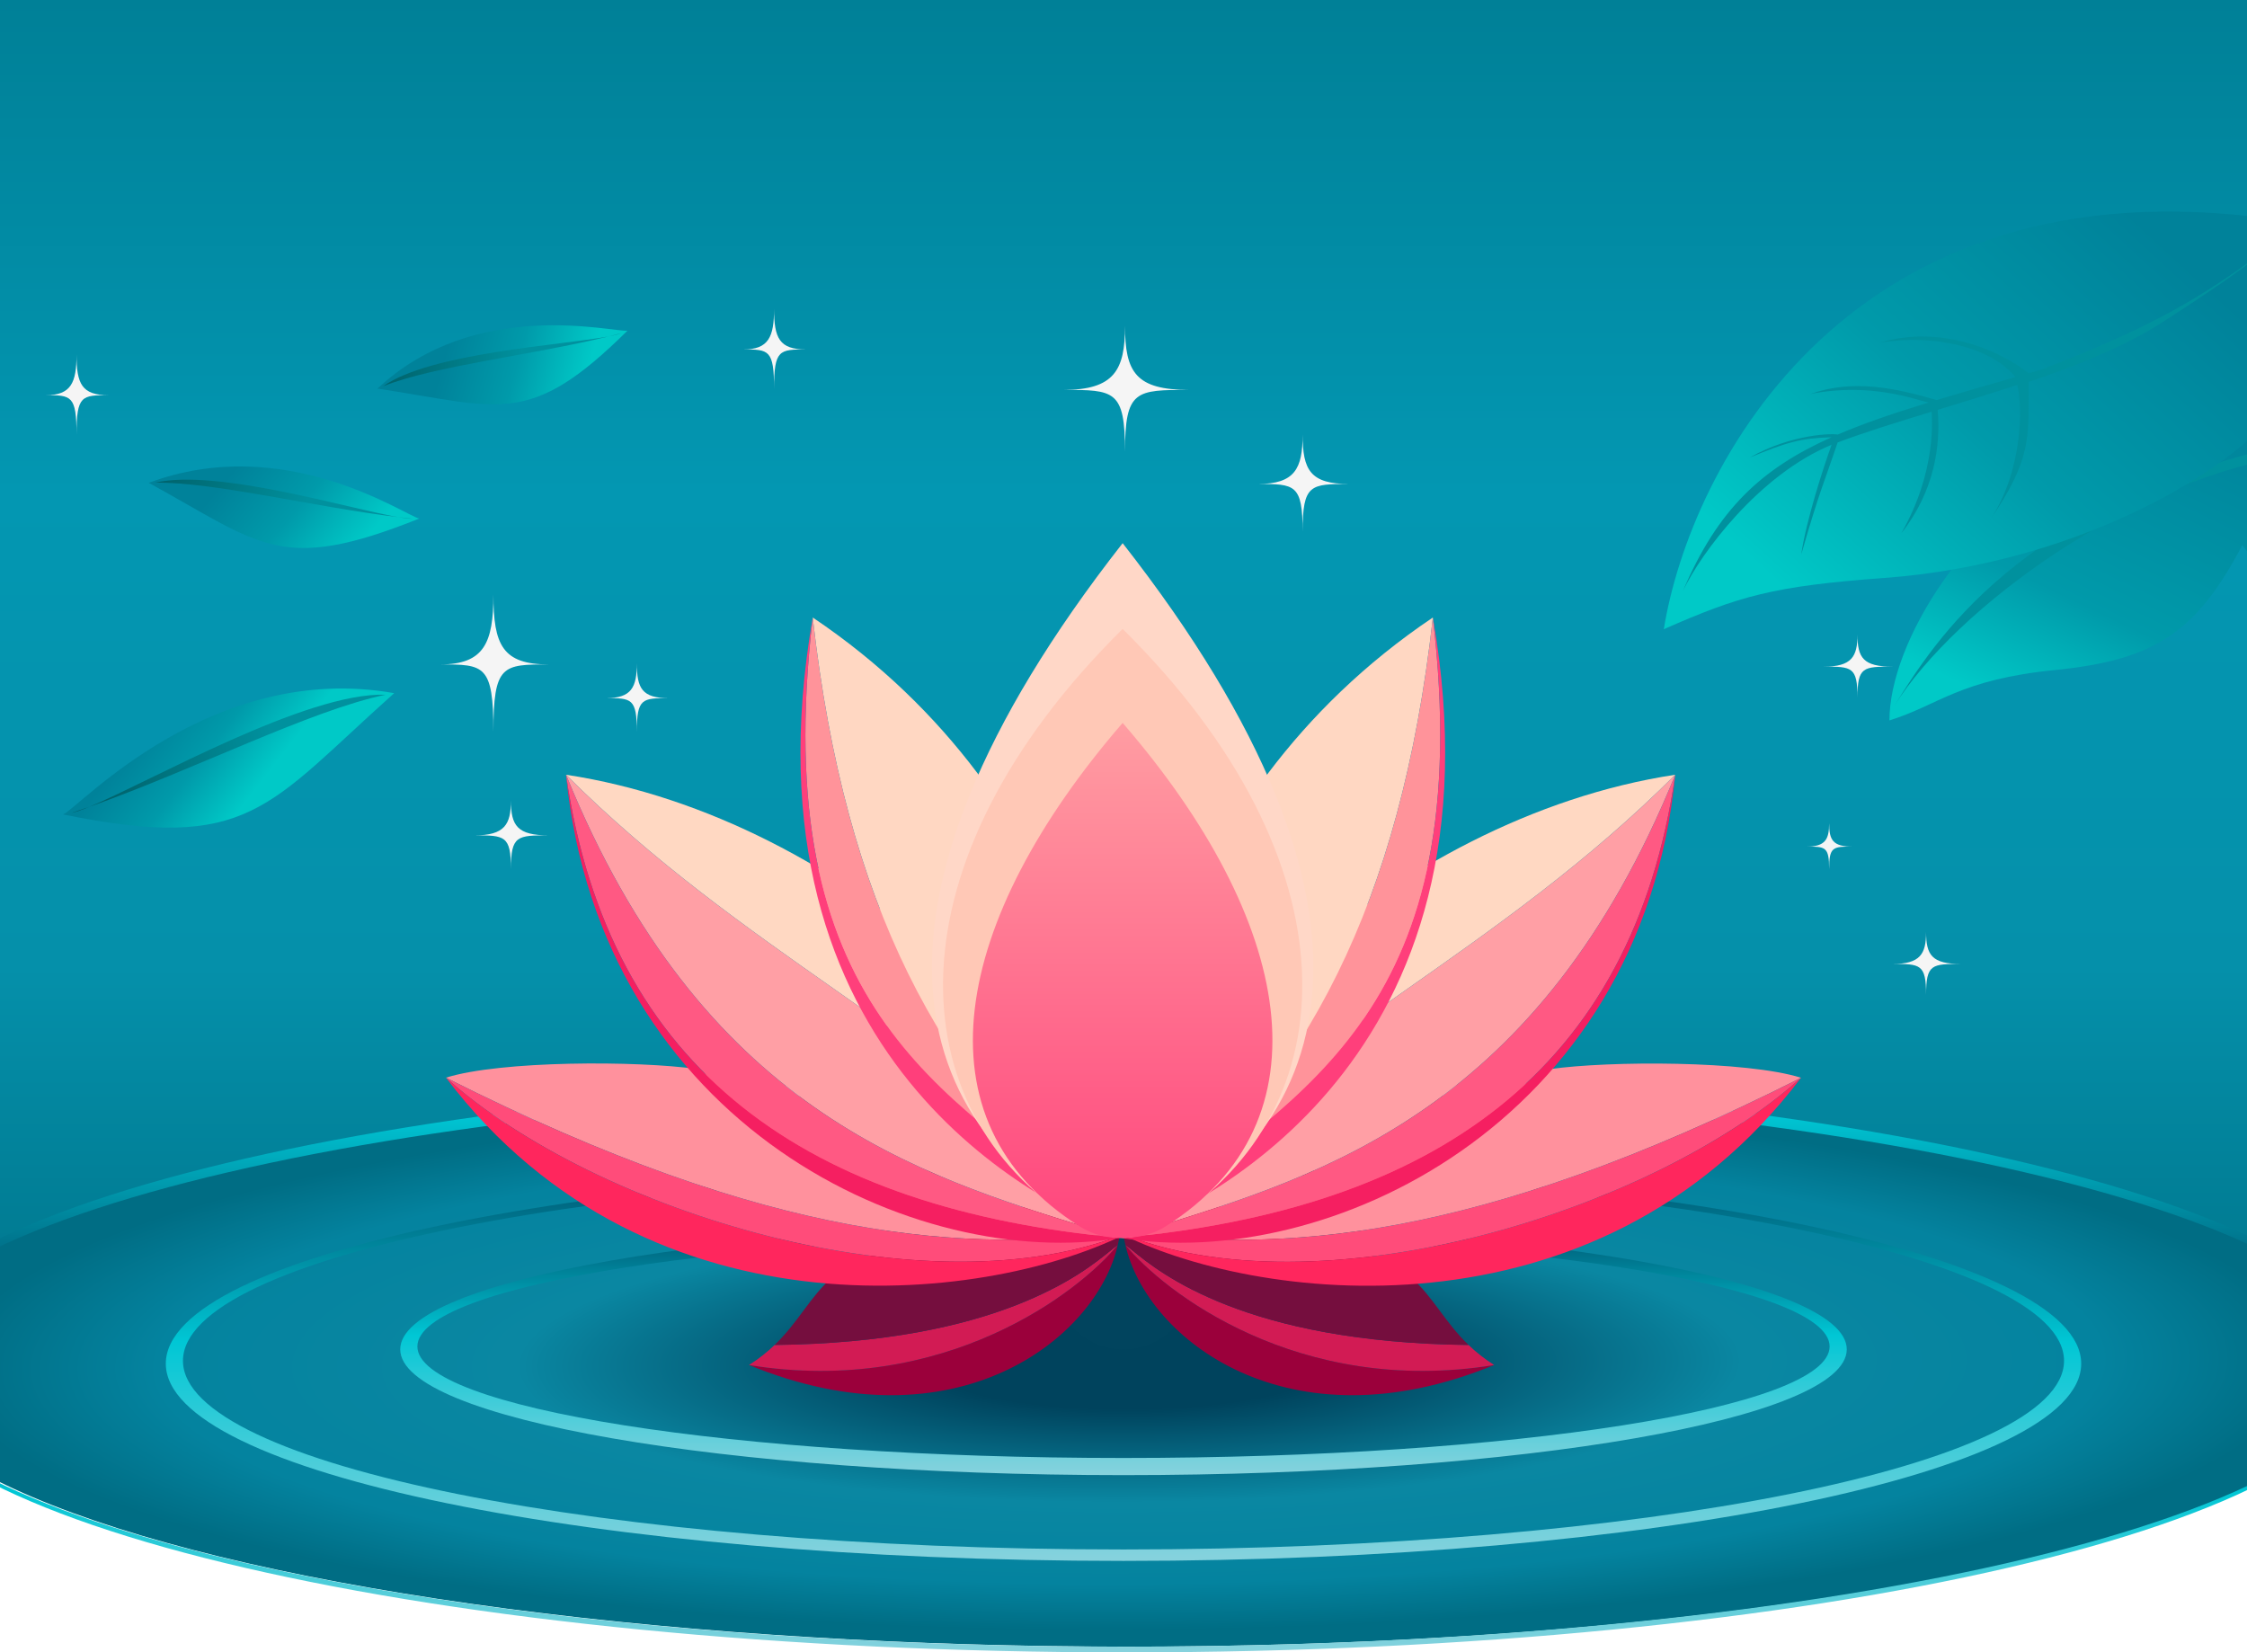<svg width="393" height="289" viewBox="0 0 393 289" fill="none" xmlns="http://www.w3.org/2000/svg">
<rect width="393" height="227" fill="url(#paint0_linear_200_363)"/>
<ellipse cx="197.5" cy="238.5" rx="217.5" ry="49.5" fill="url(#paint1_radial_200_363)"/>
<path fill-rule="evenodd" clip-rule="evenodd" d="M197 289C317.398 289 415 266.39 415 238.5C415 238.416 414.999 238.332 414.997 238.249C414.413 265.748 317.036 288 197 288C76.964 288 -20.413 265.748 -20.997 238.249C-20.999 238.332 -21 238.416 -21 238.5C-21 266.39 76.602 289 197 289Z" fill="url(#paint2_linear_200_363)"/>
<path fill-rule="evenodd" clip-rule="evenodd" d="M414.989 238.505C414.996 238.337 415 238.169 415 238C415 210.386 317.398 188 197 188C76.602 188 -21 210.386 -21 238C-21 238.169 -20.996 238.337 -20.989 238.505C-19.808 211.671 77.337 190 197 190C316.663 190 413.808 211.671 414.989 238.505Z" fill="url(#paint3_linear_200_363)"/>
<ellipse cx="196.5" cy="223" rx="12.5" ry="13" fill="#01445E"/>
<path fill-rule="evenodd" clip-rule="evenodd" d="M196.5 258C266.364 258 323 248.15 323 236C323 223.85 266.364 214 196.5 214C126.636 214 70 223.85 70 236C70 248.15 126.636 258 196.5 258ZM196.5 255C264.707 255 320 246.27 320 235.5C320 224.73 264.707 216 196.5 216C128.293 216 73 224.73 73 235.5C73 246.27 128.293 255 196.5 255Z" fill="url(#paint4_linear_200_363)"/>
<path fill-rule="evenodd" clip-rule="evenodd" d="M196.5 273C289.008 273 364 257.554 364 238.5C364 219.446 289.008 204 196.5 204C103.992 204 29 219.446 29 238.5C29 257.554 103.992 273 196.5 273ZM196.5 271C287.351 271 361 256.225 361 238C361 219.775 287.351 205 196.5 205C105.649 205 32 219.775 32 238C32 256.225 105.649 271 196.5 271Z" fill="url(#paint5_linear_200_363)"/>
<path d="M86.298 128C86.298 116.211 84.681 116.211 77 116.211C84.681 116.211 86.298 112.421 86.298 104C86.298 112.842 87.915 116.211 96 116.211C87.915 116.211 86.298 116.211 86.298 128Z" fill="#F5F5F5"/>
<path d="M89.362 152C89.362 146.105 88.255 146.105 83 146.105C88.255 146.105 89.362 144.211 89.362 140C89.362 144.421 90.468 146.105 96 146.105C90.468 146.105 89.362 146.105 89.362 152Z" fill="#F5F5F5"/>
<path d="M111.383 128C111.383 122.105 110.447 122.105 106 122.105C110.447 122.105 111.383 120.211 111.383 116C111.383 120.421 112.319 122.105 117 122.105C112.319 122.105 111.383 122.105 111.383 128Z" fill="#F5F5F5"/>
<path d="M227.83 93C227.83 84.649 226.468 84.649 220 84.649C226.468 84.649 227.83 81.965 227.83 76C227.83 82.263 229.191 84.649 236 84.649C229.191 84.649 227.83 84.649 227.83 93Z" fill="#F5F5F5"/>
<path d="M324.872 122C324.872 116.596 323.851 116.596 319 116.596C323.851 116.596 324.872 114.86 324.872 111C324.872 115.053 325.894 116.596 331 116.596C325.894 116.596 324.872 116.596 324.872 122Z" fill="#F5F5F5"/>
<path d="M336.872 174C336.872 168.596 335.851 168.596 331 168.596C335.851 168.596 336.872 166.86 336.872 163C336.872 167.053 337.894 168.596 343 168.596C337.894 168.596 336.872 168.596 336.872 174Z" fill="#F5F5F5"/>
<path d="M319.915 152C319.915 148.07 319.234 148.07 316 148.07C319.234 148.07 319.915 146.807 319.915 144C319.915 146.947 320.596 148.07 324 148.07C320.596 148.07 319.915 148.07 319.915 152Z" fill="#F5F5F5"/>
<path d="M135.383 68C135.383 61.123 134.447 61.123 130 61.123C134.447 61.123 135.383 58.912 135.383 54C135.383 59.158 136.319 61.123 141 61.123C136.319 61.123 135.383 61.123 135.383 68Z" fill="#F5F5F5"/>
<path d="M13.383 76C13.383 69.123 12.447 69.123 8 69.123C12.447 69.123 13.383 66.912 13.383 62C13.383 67.158 14.319 69.123 19 69.123C14.319 69.123 13.383 69.123 13.383 76Z" fill="#F5F5F5"/>
<path d="M196.766 79C196.766 68.193 194.894 68.193 186 68.193C194.894 68.193 196.766 64.719 196.766 57C196.766 65.105 198.638 68.193 208 68.193C198.638 68.193 196.766 68.193 196.766 79Z" fill="#F5F5F5"/>
<path d="M11.049 142.448C14.116 140.99 37.121 115.611 68.944 121.232C46.668 141.116 43.691 149.111 11.049 142.448Z" fill="url(#paint6_linear_200_363)"/>
<path d="M15.637 141.107C14.331 141.649 13.275 142.023 12.522 142.177C13.552 141.835 14.591 141.477 15.637 141.107C26.286 136.684 53.495 121.044 67.471 121.503C54.431 124.181 33.931 134.628 15.637 141.107Z" fill="url(#paint7_linear_200_363)"/>
<path d="M73.321 90.697C70.773 90.128 49.857 75.563 26.011 84.445C45.678 95.204 48.973 100.446 73.321 90.697Z" fill="url(#paint8_linear_200_363)"/>
<path d="M69.614 90.444C70.689 90.631 71.551 90.735 72.151 90.73C71.314 90.644 70.467 90.548 69.614 90.444C60.847 88.923 37.905 81.944 27.181 84.412C37.575 84.323 54.693 88.629 69.614 90.444Z" fill="url(#paint9_linear_200_363)"/>
<path d="M109.748 57.832C107.299 58.166 83.169 51.863 66.023 67.965C87.519 71.209 92.519 74.895 109.748 57.832Z" fill="url(#paint10_linear_200_363)"/>
<path d="M106.419 58.843C107.43 58.653 108.223 58.46 108.743 58.254C107.979 58.456 107.204 58.652 106.419 58.843C98.168 60.389 75.36 61.696 67.029 67.543C76.04 63.981 92.692 62.181 106.419 58.843Z" fill="url(#paint11_linear_200_363)"/>
<path d="M366.84 77.805C343.819 89.92 330.462 112.566 330.462 126C339.15 123.296 342.637 118.863 359.429 117.184C377.061 115.421 384.198 110.467 392.175 95.354L396.703 101.063L411.906 73.478C406.476 69.872 389.862 65.689 366.84 77.805Z" fill="url(#paint12_linear_200_363)"/>
<path d="M331.37 123.372L331.302 123.481C342.018 106.301 373.495 83.215 402.165 79.457C422.361 74.804 447.416 66.778 399.461 77.846C353.089 88.549 338.428 112.055 331.37 123.372Z" fill="#00919E"/>
<path d="M397.632 38.347C323.306 27.803 295.575 81.754 291 110.047C304.197 104.248 310.056 102.515 329.535 101.085C365.431 98.449 392.177 80.523 397.632 72.088V38.347Z" fill="url(#paint13_linear_200_363)"/>
<path d="M395.113 44.557C394.229 45.439 389.996 48.786 378.118 56.411C371.825 60.45 363.778 63.787 354.811 66.795C354.811 76.781 355.338 80.293 347.997 91.035C347.971 91.074 347.944 91.113 347.918 91.152C347.944 91.113 347.971 91.074 347.997 91.035C353.751 82.574 353.824 71.014 352.807 67.325C348.279 68.818 343.68 70.221 339.25 71.573L338.903 71.679C339.433 77.915 338.372 85.857 332.539 93.27C338.903 82.15 337.842 72.62 337.842 72.003C331.78 73.855 326.089 75.616 321.403 77.385C319.282 83.739 318.221 85.857 315.04 96.976C315.888 91.046 318.928 81.716 320.343 77.793C307.709 82.992 297.499 96.711 294.358 103.33C300.429 89.086 308.063 81.954 320.343 76.474C314.893 76.632 312.388 77.385 306.025 80.033C313.449 75.797 320.847 75.797 321.403 76.009C326.015 74.028 331.267 72.248 337.312 70.399C335.191 69.972 327.236 66.795 316.631 68.913C324.055 66.266 331.479 67.854 338.718 69.972C342.922 68.704 347.5 67.393 352.5 65.955C348.448 60.971 338.903 58.323 328.827 59.912C340.281 56.523 350.923 62.085 354.811 65.29C355.51 65.088 356.217 64.884 356.932 64.677C377.083 57.057 385.922 51.264 395.113 44.557Z" fill="#00919E"/>
<path d="M196.831 217.738C200.594 234.238 225.331 253.538 261.331 238.738C226.931 244.338 203.331 225.738 196.831 217.738Z" fill="#9B003B"/>
<path fill-rule="evenodd" clip-rule="evenodd" d="M256.851 235.238C258.11 236.448 259.567 237.627 261.331 238.738C226.931 244.338 203.331 225.738 196.831 217.738C197.135 217.941 197.549 218.278 198.092 218.721C202.891 222.636 217.789 234.789 256.851 235.238Z" fill="#D21B54"/>
<path d="M225.831 217.738C211.997 211.238 191.631 194.938 196.831 217.738C197.135 217.941 197.549 218.278 198.092 218.721C202.891 222.636 217.789 234.789 256.851 235.238C248.477 227.185 248.868 217.738 225.831 217.738Z" fill="#750E3E"/>
<path d="M195.5 217.738C191.737 234.238 167 253.538 131 238.738C165.4 244.338 189 225.738 195.5 217.738Z" fill="#9B003B"/>
<path fill-rule="evenodd" clip-rule="evenodd" d="M135.479 235.238C134.221 236.448 132.764 237.627 131 238.738C165.4 244.338 189 225.738 195.5 217.738C195.195 217.941 194.782 218.278 194.239 218.721C189.44 222.636 174.541 234.789 135.479 235.238Z" fill="#D21B54"/>
<path d="M166.5 217.738C180.333 211.238 200.7 194.938 195.5 217.738C195.195 217.941 194.782 218.278 194.239 218.721C189.44 222.636 174.541 234.789 135.479 235.238C143.853 227.185 143.463 217.738 166.5 217.738Z" fill="#750E3E"/>
<path d="M195.5 215.5C224 219 257.5 217.5 315 188.5C305.5 185.5 281.5 185.5 271 187C243.5 204 214 215.5 195.5 215.5Z" fill="#FF919D"/>
<path d="M315 188.5C289 211.893 230.5 230 195.5 215.5C224 219 257.5 217.5 315 188.5Z" fill="#FF4C7A"/>
<path d="M195.5 215.5C218.5 227.5 279 236 315 188.5C289 211.893 230.5 230 195.5 215.5Z" fill="#FF265D"/>
<path d="M197.5 215.485C169 218.985 135.5 217.485 78 188.485C87.5 185.485 111.5 185.485 122 186.985C149.5 203.985 179 215.485 197.5 215.485Z" fill="#FF919D"/>
<path d="M78 188.485C104 211.878 162.5 229.985 197.5 215.485C169 218.985 135.5 217.485 78 188.485Z" fill="#FF4C7A"/>
<path d="M197.5 215.485C174.5 227.485 114 235.985 78 188.485C104 211.878 162.5 229.985 197.5 215.485Z" fill="#FF265D"/>
<path d="M99 135.5C148.5 143 192.8 186.9 196 216.5C182.796 198.894 165.051 186.435 146.097 173.125C130.6 162.244 114.294 150.794 99 135.5Z" fill="#FFD8C2"/>
<path d="M146.097 173.125C165.051 186.435 182.796 198.894 196 216.5C194.409 216.003 192.797 215.507 191.169 215.005C160.058 205.426 122.757 193.941 99 135.5C114.294 150.794 130.6 162.244 146.097 173.125Z" fill="#FF9FA5"/>
<path d="M196 216.5C141.5 211.5 106.5 187.5 99 135.5C122.757 193.941 160.058 205.426 191.169 215.005C192.797 215.507 194.409 216.003 196 216.5Z" fill="#FF5983"/>
<path d="M196 216.5C160.5 222.5 105 197 99 135.5C106.5 187.5 141.5 211.5 196 216.5Z" fill="#F51F61"/>
<path d="M293 135.5C243.5 143 199.2 186.9 196 216.5C209.204 198.894 226.949 186.435 245.903 173.125C261.4 162.244 277.706 150.794 293 135.5Z" fill="#FFD8C2"/>
<path d="M245.903 173.125C226.949 186.435 209.204 198.894 196 216.5C197.591 216.003 199.203 215.507 200.831 215.005C231.942 205.426 269.243 193.941 293 135.5C277.706 150.794 261.4 162.244 245.903 173.125Z" fill="#FF9FA5"/>
<path d="M196 216.5C250.5 211.5 285.5 187.5 293 135.5C269.243 193.941 231.942 205.426 200.831 215.005C199.203 215.507 197.591 216.003 196 216.5Z" fill="#FF5983"/>
<path d="M196 216.5C231.5 222.5 287 197 293 135.5C285.5 187.5 250.5 211.5 196 216.5Z" fill="#F51F61"/>
<path d="M196.61 216C198.119 214.687 199.654 213.41 201.206 212.156C228.226 188.728 244.926 158.686 250.61 108C203.01 140 194.777 193.333 196.61 216Z" fill="#FFD7C2"/>
<path d="M201.206 212.156C228.226 188.728 244.926 158.686 250.61 108C258.635 176.449 227.44 190.97 201.206 212.156Z" fill="#FF939A"/>
<path d="M196.61 216C210.11 211 264.11 185.5 250.61 108C258.635 176.449 227.44 190.97 201.206 212.156C199.706 213.457 198.174 214.738 196.61 216Z" fill="#FF3F7B"/>
<path d="M196.149 216C194.64 214.687 193.105 213.41 191.553 212.156C164.533 188.728 147.833 158.686 142.149 108C189.749 140 197.982 193.333 196.149 216Z" fill="#FFD7C2"/>
<path d="M191.553 212.156C164.533 188.728 147.833 158.686 142.149 108C134.123 176.449 165.319 190.97 191.553 212.156Z" fill="#FF939A"/>
<path d="M196.149 216C182.649 211 128.649 185.5 142.149 108C134.123 176.449 165.319 190.97 191.553 212.156C193.053 213.457 194.585 214.738 196.149 216Z" fill="#FF3F7B"/>
<path d="M196.351 216.5C158.351 199.273 145.851 159.5 196.351 95C246.851 159.5 234.351 199.273 196.351 216.5Z" fill="#FFD7C7"/>
<path d="M187.851 213.5C156.975 194.137 154.934 150.953 196.351 110C237.769 150.953 235.728 194.137 204.851 213.5C202.616 214.911 199.605 216.5 196.351 216.5C193.098 216.5 190.087 214.911 187.851 213.5Z" fill="#FFC8B6"/>
<path d="M196.351 126.432C166.624 160.804 159.612 196.039 188.851 214.5C191.087 215.911 193.32 216.532 196.351 216.5C199.266 216.469 201.616 215.911 203.851 214.5C233.091 196.039 226.079 160.804 196.351 126.432Z" fill="url(#paint14_linear_200_363)"/>
<defs>
<linearGradient id="paint0_linear_200_363" x1="196.5" y1="0" x2="196.5" y2="227" gradientUnits="userSpaceOnUse">
<stop stop-color="#008097"/>
<stop offset="0.38" stop-color="#0397B2"/>
<stop offset="0.745" stop-color="#0590AA"/>
<stop offset="0.987" stop-color="#007990"/>
</linearGradient>
<radialGradient id="paint1_radial_200_363" cx="0" cy="0" r="1" gradientUnits="userSpaceOnUse" gradientTransform="translate(197.5 238.5) rotate(-0.14) scale(204.508 46.543)">
<stop offset="0.17" stop-color="#00435D"/>
<stop offset="0.52" stop-color="#0A87A2"/>
<stop offset="0.825" stop-color="#04839F"/>
<stop offset="1" stop-color="#006D84"/>
</radialGradient>
<linearGradient id="paint2_linear_200_363" x1="196.138" y1="289" x2="196.138" y2="238.249" gradientUnits="userSpaceOnUse">
<stop stop-color="#87D2DD"/>
<stop offset="0.555" stop-color="#00C7D5"/>
<stop offset="1" stop-color="#00506D"/>
</linearGradient>
<linearGradient id="paint3_linear_200_363" x1="197" y1="162" x2="197" y2="227.5" gradientUnits="userSpaceOnUse">
<stop stop-color="#87D2DD"/>
<stop offset="0.499" stop-color="#00C7D5"/>
<stop offset="1" stop-color="#00506D"/>
</linearGradient>
<linearGradient id="paint4_linear_200_363" x1="196" y1="258" x2="196" y2="214" gradientUnits="userSpaceOnUse">
<stop stop-color="#87D2DD"/>
<stop offset="0.555" stop-color="#00C7D5"/>
<stop offset="1" stop-color="#00506D"/>
</linearGradient>
<linearGradient id="paint5_linear_200_363" x1="195.838" y1="273" x2="195.838" y2="204" gradientUnits="userSpaceOnUse">
<stop stop-color="#87D2DD"/>
<stop offset="0.555" stop-color="#00C7D5"/>
<stop offset="1" stop-color="#00506D"/>
</linearGradient>
<linearGradient id="paint6_linear_200_363" x1="39.471" y1="144.822" x2="13.763" y2="124.901" gradientUnits="userSpaceOnUse">
<stop stop-color="#00C9C7"/>
<stop offset="0.331" stop-color="#009AAA"/>
<stop offset="0.667" stop-color="#00829A"/>
</linearGradient>
<linearGradient id="paint7_linear_200_363" x1="67.289" y1="122.877" x2="-13.026" y2="139.619" gradientUnits="userSpaceOnUse">
<stop offset="0.251" stop-color="#00919E"/>
<stop offset="1" stop-color="#003338"/>
</linearGradient>
<linearGradient id="paint8_linear_200_363" x1="62.5" y1="96" x2="33.592" y2="71.32" gradientUnits="userSpaceOnUse">
<stop stop-color="#00C9C7"/>
<stop offset="0.331" stop-color="#009AAA"/>
<stop offset="0.667" stop-color="#00829A"/>
</linearGradient>
<linearGradient id="paint9_linear_200_363" x1="70.311" y1="92.041" x2="9.16" y2="63.705" gradientUnits="userSpaceOnUse">
<stop offset="0.251" stop-color="#00919E"/>
<stop offset="1" stop-color="#003338"/>
</linearGradient>
<linearGradient id="paint10_linear_200_363" x1="102.485" y1="66.302" x2="66.506" y2="56.211" gradientUnits="userSpaceOnUse">
<stop stop-color="#00C9C7"/>
<stop offset="0.331" stop-color="#009AAA"/>
<stop offset="0.667" stop-color="#00829A"/>
</linearGradient>
<linearGradient id="paint11_linear_200_363" x1="107.674" y1="60.069" x2="42.938" y2="60.27" gradientUnits="userSpaceOnUse">
<stop offset="0.251" stop-color="#00919E"/>
<stop offset="1" stop-color="#003338"/>
</linearGradient>
<linearGradient id="paint12_linear_200_363" x1="352.723" y1="124.321" x2="381.247" y2="64.724" gradientUnits="userSpaceOnUse">
<stop stop-color="#00C9C7"/>
<stop offset="0.331" stop-color="#009AAA"/>
<stop offset="1" stop-color="#00829A"/>
</linearGradient>
<linearGradient id="paint13_linear_200_363" x1="311.587" y1="102.666" x2="372.21" y2="36.688" gradientUnits="userSpaceOnUse">
<stop stop-color="#00C9C7"/>
<stop offset="0.485" stop-color="#009AAA"/>
<stop offset="1" stop-color="#00829A"/>
</linearGradient>
<linearGradient id="paint14_linear_200_363" x1="205.676" y1="95.641" x2="205.676" y2="215.154" gradientUnits="userSpaceOnUse">
<stop stop-color="#FFBBAF"/>
<stop offset="1" stop-color="#FF467D"/>
</linearGradient>
</defs>
</svg>

